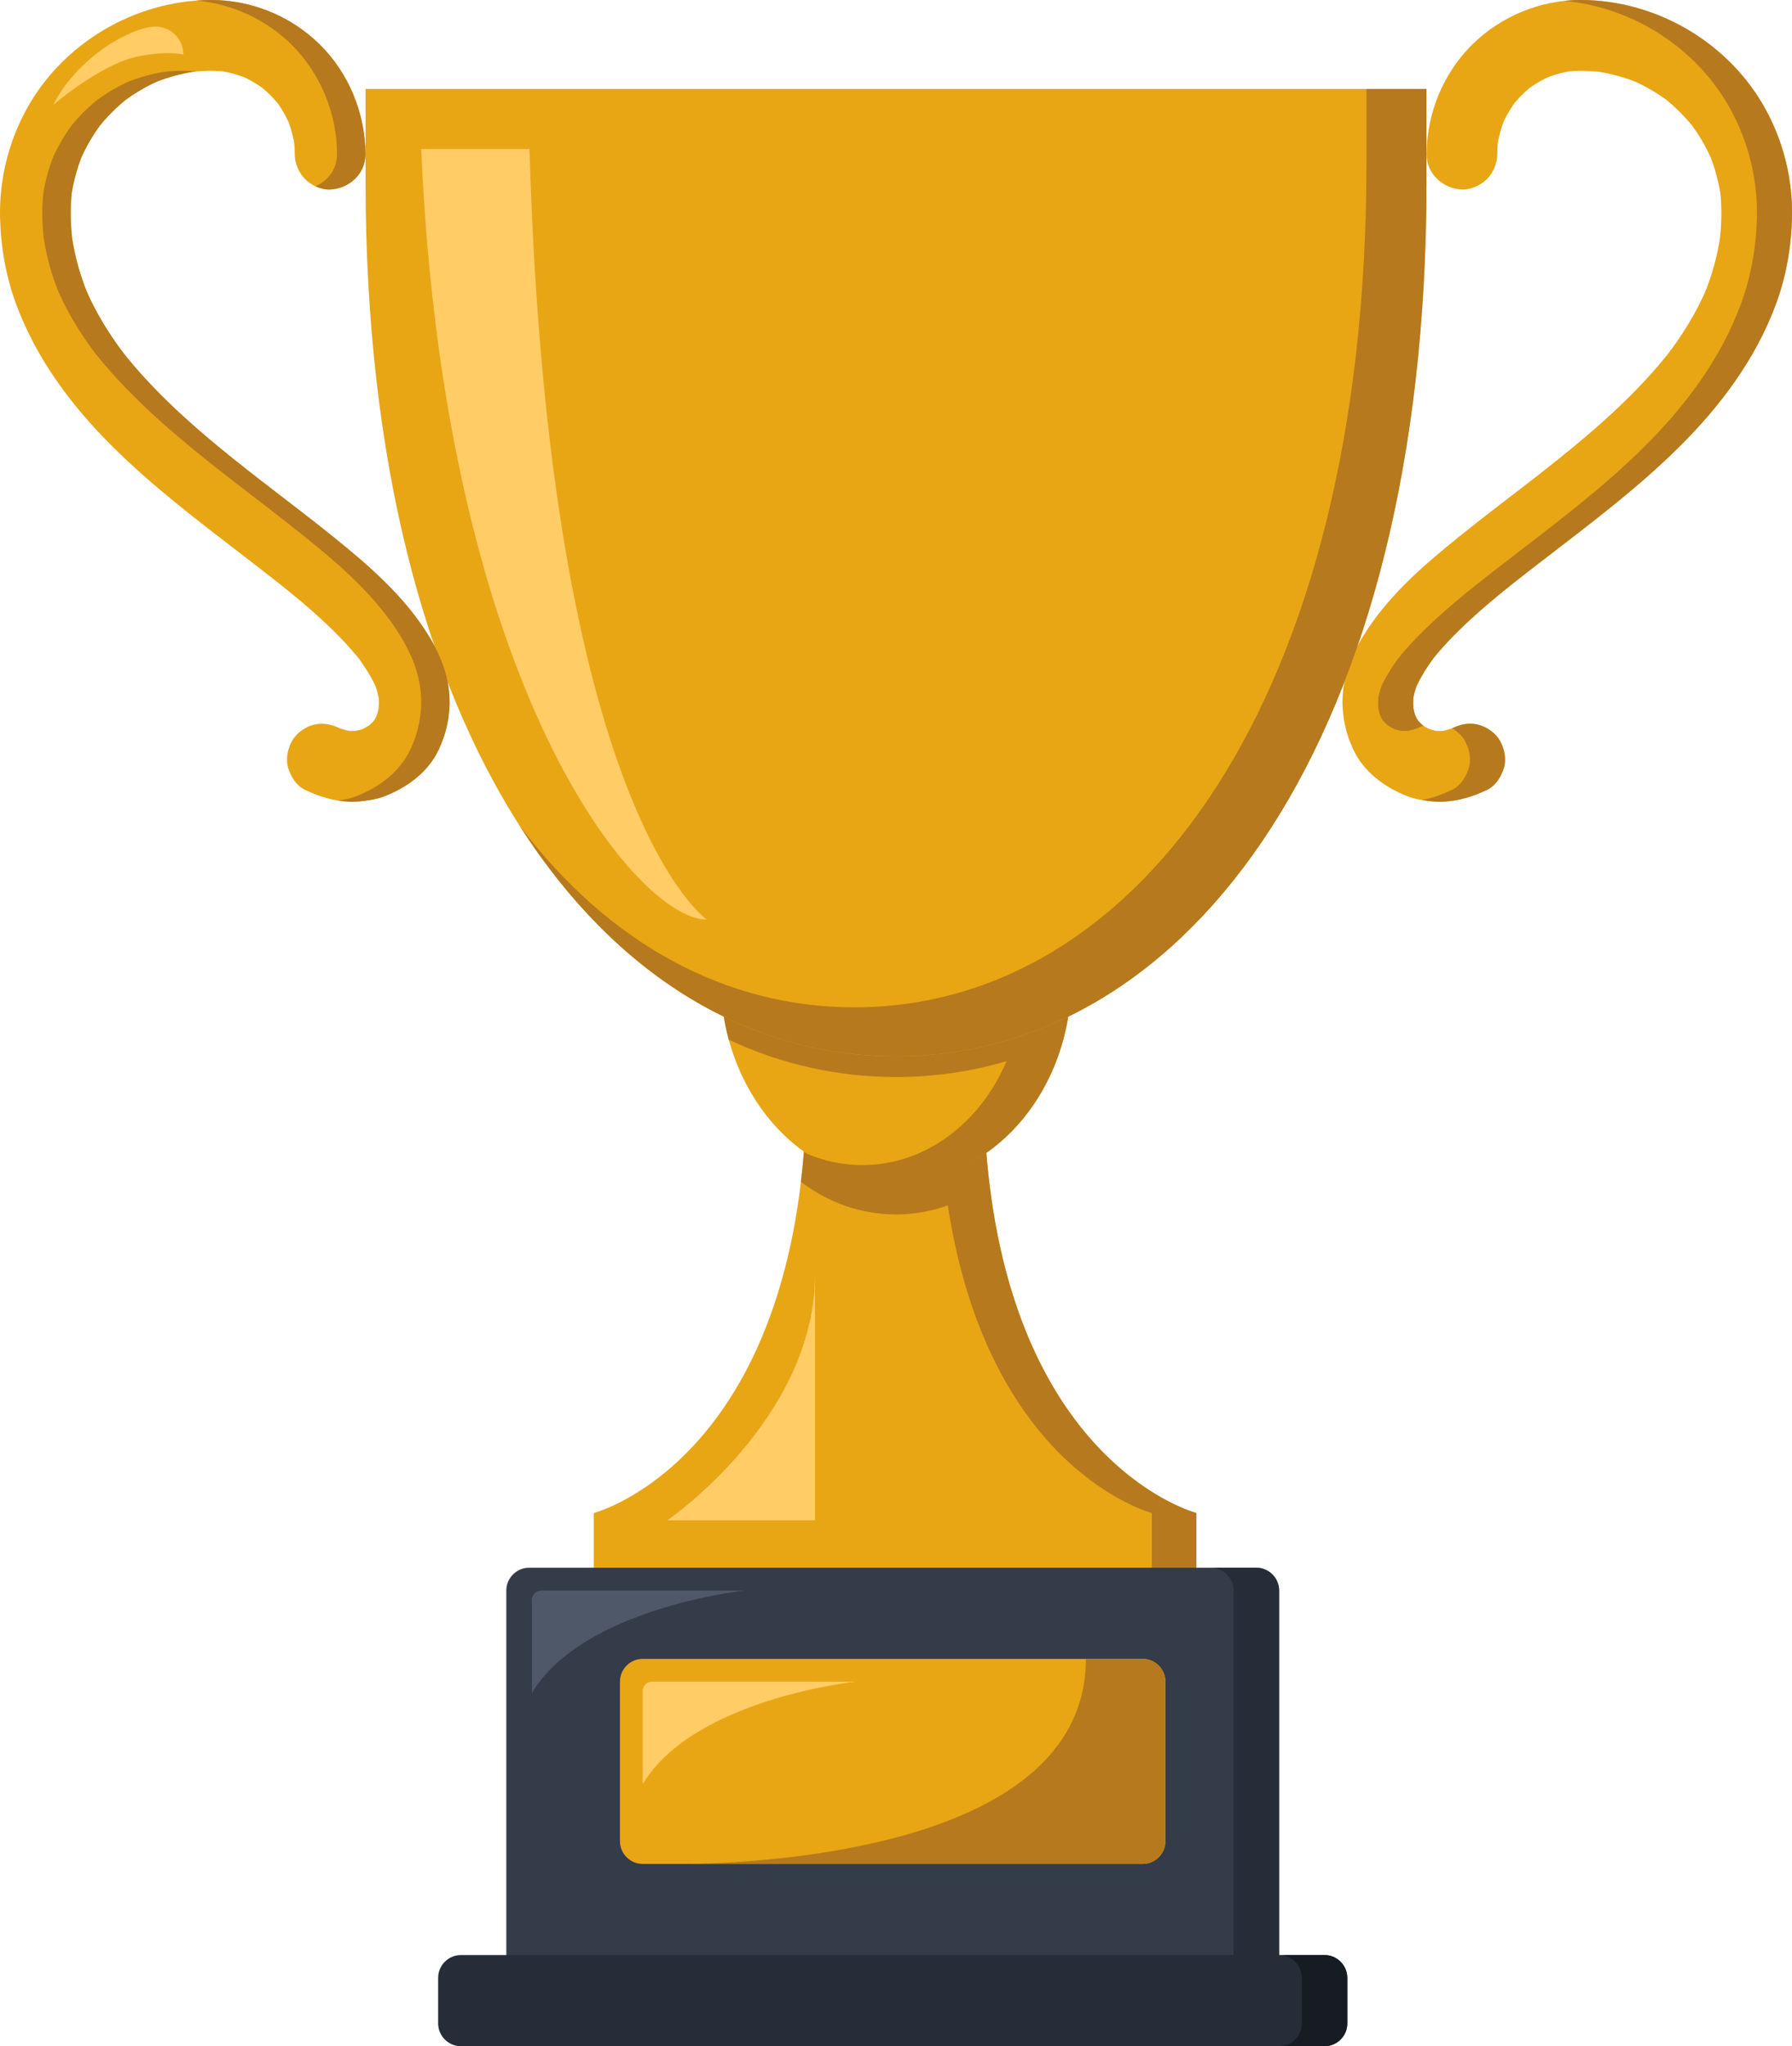 <svg width="92" height="105" viewBox="0 0 92 105" fill="none" xmlns="http://www.w3.org/2000/svg">
<g clip-path="url(#clip0_4191_15635)">
<path d="M61.421 81.52V77.641C61.421 77.641 50.487 74.816 50.487 55.367H41.418C41.418 74.816 30.484 77.641 30.484 77.641V81.52H61.421Z" fill="#E8A615"/>
<path d="M50.636 59.161C50.68 59.695 50.732 60.214 50.794 60.717C52.566 75.351 61.421 77.639 61.421 77.639V81.517H59.132V77.639C59.132 77.639 50.74 75.471 48.66 61.855C47.82 62.157 46.926 62.319 46 62.319C44.201 62.319 42.525 61.707 41.119 60.652C41.179 60.149 41.231 59.631 41.274 59.098L50.636 59.161Z" fill="#B7791D"/>
<path d="M55.001 50.219C55.001 55.979 50.971 60.65 46.001 60.65C41.031 60.65 37.002 55.98 37.002 50.219H55H55.001Z" fill="#E8A615"/>
<path d="M55.001 50.219C55.001 51.275 54.864 52.332 54.588 53.352C53.923 55.801 52.5 57.861 50.638 59.161C49.284 60.106 47.697 60.908 46.001 60.908C44.306 60.908 42.69 60.26 41.427 59.203C42.314 59.581 43.273 59.787 44.273 59.787C47.52 59.787 50.328 57.615 51.676 54.456C49.846 54.994 47.947 55.267 46.001 55.267C43.001 55.267 40.114 54.618 37.415 53.352C37.146 52.363 37.002 51.31 37.002 50.219H55.001Z" fill="#B7791D"/>
<path d="M73.234 9.352C73.234 37.886 61.042 54.206 46.001 54.206C30.96 54.206 18.768 37.886 18.768 9.352V4.562H73.234V9.352H73.234Z" fill="#E8A615"/>
<path d="M15.635 40.519C16.381 40.88 17.102 41.098 17.933 41.141C18.3 41.16 18.667 41.104 19.028 41.048C19.265 41.012 19.497 40.954 19.721 40.868C20.9 40.416 21.998 39.615 22.538 38.435C22.855 37.742 23.022 37.094 23.072 36.327C23.111 35.735 23.03 35.111 22.874 34.541C22.696 33.893 22.386 33.253 22.038 32.678C20.809 30.645 18.961 29.042 17.132 27.569C15.869 26.551 14.574 25.575 13.292 24.583C13.414 24.677 13.537 24.772 13.659 24.867C11.544 23.23 9.441 21.549 7.609 19.591C7.104 19.052 6.622 18.492 6.171 17.907L6.454 18.275C5.623 17.193 4.902 16.027 4.367 14.77C4.428 14.914 4.489 15.059 4.55 15.204C4.121 14.186 3.821 13.12 3.671 12.025L3.736 12.508C3.611 11.569 3.585 10.613 3.708 9.672L3.643 10.155C3.752 9.357 3.964 8.58 4.275 7.837C4.213 7.981 4.153 8.126 4.092 8.271C4.4 7.547 4.798 6.868 5.278 6.245C5.183 6.368 5.088 6.49 4.994 6.613C5.463 6.012 6.002 5.472 6.602 5.003L6.235 5.287C6.857 4.806 7.535 4.408 8.258 4.099L7.824 4.282C8.566 3.97 9.342 3.759 10.139 3.65L9.657 3.715C10.338 3.626 11.029 3.602 11.71 3.693L11.228 3.628C11.752 3.703 12.261 3.844 12.75 4.048L12.316 3.865C12.792 4.069 13.238 4.329 13.65 4.644C13.528 4.549 13.405 4.454 13.283 4.36C13.705 4.687 14.081 5.064 14.408 5.486L14.124 5.118C14.438 5.531 14.698 5.978 14.902 6.454C14.841 6.31 14.78 6.165 14.719 6.02C14.923 6.509 15.063 7.02 15.139 7.544C15.117 7.383 15.095 7.222 15.074 7.061C15.112 7.342 15.131 7.624 15.133 7.907C15.135 8.374 15.333 8.861 15.664 9.192C15.995 9.522 16.495 9.744 16.947 9.724C17.926 9.68 18.766 8.925 18.761 7.907C18.751 5.817 17.914 3.77 16.428 2.296C14.941 0.822 12.893 -0.013 10.804 0C6.931 0.024 3.23 2.198 1.36 5.606C0.427 7.308 -0.044 9.242 0.003 11.184C0.04 12.682 0.307 14.198 0.827 15.605C1.874 18.436 3.695 20.858 5.826 22.965C7.91 25.025 10.257 26.795 12.574 28.578C12.839 28.781 13.103 28.985 13.367 29.189L13 28.905C14.593 30.138 16.2 31.387 17.593 32.849C17.93 33.203 18.252 33.571 18.552 33.958C18.457 33.835 18.363 33.712 18.268 33.59C18.711 34.164 19.103 34.78 19.387 35.45C19.325 35.305 19.265 35.161 19.203 35.016C19.338 35.339 19.429 35.674 19.479 36.021L19.415 35.538C19.459 35.888 19.461 36.237 19.417 36.587L19.482 36.104C19.439 36.405 19.363 36.694 19.247 36.976C19.308 36.831 19.369 36.687 19.43 36.541C19.328 36.777 19.201 36.996 19.044 37.2C19.138 37.077 19.233 36.954 19.328 36.832C19.163 37.035 18.976 37.215 18.769 37.376C18.891 37.281 19.014 37.186 19.136 37.092C18.919 37.254 18.688 37.389 18.441 37.498C18.585 37.437 18.729 37.376 18.874 37.315C18.613 37.424 18.344 37.5 18.064 37.543C18.224 37.522 18.386 37.5 18.546 37.478C18.247 37.518 17.95 37.518 17.651 37.48L18.133 37.544C17.831 37.499 17.541 37.416 17.257 37.3L17.691 37.484C17.616 37.451 17.541 37.417 17.467 37.381C17.023 37.166 16.56 37.063 16.069 37.198C15.649 37.314 15.193 37.64 14.985 38.033C14.762 38.455 14.651 38.966 14.802 39.433C14.94 39.863 15.214 40.315 15.636 40.519H15.635Z" fill="#E8A615"/>
<path d="M14.97 2.296C13.659 0.994 11.905 0.19 10.072 0.03C10.316 0.012 10.559 0.002 10.804 0C12.893 -0.013 14.944 0.823 16.428 2.296C17.914 3.77 18.751 5.816 18.761 7.907C18.766 8.925 17.926 9.68 16.947 9.724C16.702 9.734 16.439 9.67 16.199 9.559C16.841 9.278 17.308 8.666 17.304 7.907C17.293 5.816 16.456 3.77 14.97 2.296Z" fill="#B7791D"/>
<path d="M23.074 36.325C23.023 37.091 22.856 37.739 22.539 38.433C22 39.613 20.901 40.414 19.722 40.865C19.498 40.952 19.267 41.009 19.03 41.046C18.668 41.102 18.302 41.158 17.934 41.139C17.736 41.129 17.544 41.108 17.357 41.079C17.428 41.068 17.5 41.057 17.572 41.046C17.809 41.009 18.04 40.952 18.264 40.865C19.443 40.414 20.542 39.613 21.081 38.433C21.399 37.739 21.565 37.091 21.616 36.325C21.654 35.733 21.573 35.109 21.417 34.538C21.24 33.891 20.93 33.251 20.582 32.676C19.352 30.643 17.504 29.04 15.676 27.566C14.48 26.603 13.257 25.677 12.042 24.739C9.98 23.142 7.938 21.497 6.152 19.589C5.71 19.118 5.286 18.63 4.885 18.123C4.922 18.173 4.959 18.223 4.997 18.272C4.903 18.15 4.808 18.027 4.714 17.905C4.768 17.976 4.823 18.046 4.879 18.116C4.14 17.136 3.494 16.087 2.995 14.963C2.648 14.091 2.395 13.185 2.249 12.257C2.16 11.473 2.143 10.68 2.226 9.895C2.328 9.269 2.496 8.657 2.725 8.066C2.985 7.492 3.303 6.948 3.674 6.439C4.064 5.963 4.5 5.526 4.978 5.135C5.485 4.765 6.026 4.447 6.598 4.187C7.194 3.955 7.811 3.786 8.441 3.683C8.956 3.628 9.475 3.613 9.991 3.661C9.918 3.647 9.845 3.636 9.771 3.625C9.86 3.637 9.949 3.649 10.037 3.661C10.071 3.656 10.106 3.651 10.14 3.647C10.107 3.651 10.074 3.656 10.042 3.662C10.053 3.663 10.065 3.664 10.076 3.666C10.071 3.667 10.066 3.667 10.062 3.668C10.054 3.668 10.047 3.669 10.039 3.67C9.992 3.674 9.945 3.678 9.898 3.684C9.268 3.787 8.651 3.955 8.056 4.187C7.484 4.447 6.941 4.765 6.433 5.137C5.957 5.527 5.522 5.963 5.132 6.439C4.762 6.946 4.446 7.487 4.186 8.058C3.954 8.654 3.785 9.273 3.682 9.905C3.601 10.688 3.619 11.478 3.707 12.259C3.853 13.186 4.106 14.092 4.453 14.963C4.952 16.087 5.598 17.136 6.337 18.116C6.339 18.118 6.34 18.12 6.343 18.123C6.744 18.63 7.168 19.118 7.61 19.589C9.368 21.469 11.377 23.093 13.406 24.667C14.652 25.63 15.908 26.579 17.134 27.566C18.962 29.04 20.81 30.643 22.04 32.676C22.387 33.251 22.697 33.891 22.875 34.538C23.032 35.109 23.112 35.733 23.074 36.325Z" fill="#B7791D"/>
<path d="M76.366 40.519C75.621 40.88 74.9 41.098 74.068 41.141C73.701 41.16 73.335 41.104 72.974 41.048C72.737 41.012 72.505 40.954 72.281 40.868C71.102 40.416 70.004 39.615 69.464 38.435C69.146 37.742 68.98 37.094 68.93 36.327C68.891 35.735 68.971 35.111 69.128 34.541C69.305 33.893 69.615 33.253 69.964 32.678C71.193 30.645 73.041 29.042 74.87 27.569C76.132 26.551 77.427 25.575 78.71 24.583C78.587 24.677 78.465 24.772 78.342 24.867C80.457 23.23 82.561 21.549 84.393 19.591C84.898 19.052 85.38 18.492 85.831 17.907L85.547 18.275C86.379 17.193 87.1 16.027 87.635 14.77C87.574 14.914 87.513 15.059 87.452 15.204C87.88 14.186 88.18 13.12 88.33 12.025C88.309 12.186 88.287 12.347 88.266 12.508C88.39 11.569 88.416 10.613 88.294 9.672C88.315 9.833 88.337 9.994 88.358 10.155C88.249 9.357 88.038 8.58 87.727 7.837C87.788 7.981 87.849 8.126 87.91 8.271C87.602 7.547 87.204 6.868 86.724 6.245C86.818 6.368 86.913 6.49 87.007 6.613C86.538 6.012 86 5.472 85.4 5.003C85.522 5.097 85.644 5.192 85.767 5.287C85.144 4.806 84.467 4.408 83.744 4.099L84.177 4.282C83.435 3.97 82.659 3.759 81.862 3.65C82.023 3.671 82.184 3.693 82.345 3.715C81.664 3.626 80.973 3.602 80.291 3.693L80.774 3.628C80.25 3.703 79.74 3.844 79.252 4.048C79.396 3.987 79.54 3.926 79.685 3.865C79.21 4.069 78.764 4.329 78.351 4.644C78.474 4.549 78.596 4.454 78.719 4.36C78.297 4.687 77.921 5.064 77.594 5.486L77.877 5.118C77.564 5.531 77.304 5.978 77.099 6.454L77.282 6.02C77.079 6.509 76.938 7.02 76.863 7.544C76.884 7.383 76.906 7.222 76.927 7.061C76.89 7.342 76.871 7.624 76.869 7.907C76.867 8.374 76.669 8.861 76.338 9.192C76.023 9.507 75.507 9.744 75.055 9.724C74.076 9.68 73.236 8.925 73.241 7.907C73.251 5.817 74.088 3.77 75.574 2.296C77.057 0.824 79.108 -0.013 81.197 0C85.071 0.024 88.772 2.198 90.641 5.606C91.575 7.308 92.046 9.242 91.998 11.184C91.962 12.682 91.695 14.198 91.174 15.605C90.127 18.436 88.307 20.858 86.175 22.965C84.092 25.025 81.745 26.795 79.427 28.578C79.163 28.781 78.898 28.985 78.634 29.189L79.002 28.905C77.409 30.138 75.802 31.387 74.409 32.849C74.072 33.203 73.75 33.571 73.45 33.958L73.733 33.59C73.29 34.164 72.899 34.78 72.615 35.45C72.676 35.305 72.737 35.161 72.798 35.016C72.663 35.339 72.573 35.674 72.522 36.021C72.544 35.86 72.566 35.699 72.587 35.538C72.542 35.888 72.54 36.237 72.584 36.587C72.563 36.426 72.541 36.265 72.52 36.104C72.563 36.405 72.639 36.694 72.754 36.976C72.693 36.831 72.633 36.687 72.571 36.541C72.674 36.777 72.801 36.996 72.958 37.2C72.863 37.077 72.769 36.954 72.674 36.832C72.839 37.035 73.026 37.215 73.233 37.376C73.111 37.281 72.988 37.186 72.866 37.092C73.082 37.254 73.314 37.389 73.561 37.498C73.417 37.437 73.272 37.376 73.127 37.315C73.388 37.424 73.658 37.5 73.938 37.543C73.777 37.522 73.616 37.5 73.455 37.478C73.755 37.518 74.051 37.518 74.351 37.48C74.19 37.501 74.029 37.523 73.868 37.544C74.171 37.499 74.461 37.416 74.744 37.3C74.6 37.361 74.456 37.422 74.311 37.484C74.386 37.451 74.46 37.417 74.534 37.381C74.979 37.166 75.441 37.063 75.932 37.198C76.353 37.314 76.809 37.64 77.017 38.033C77.239 38.455 77.351 38.966 77.2 39.433C77.061 39.863 76.788 40.315 76.366 40.519H76.366Z" fill="#E8A615"/>
<path d="M73.234 4.562V9.352C73.234 37.886 61.041 54.206 46.001 54.206C38.443 54.206 31.604 50.085 26.67 42.364C31.279 48.459 37.291 51.691 43.867 51.691C58.384 51.691 70.152 35.939 70.152 8.398V4.562H73.234Z" fill="#B7791D"/>
<path d="M77.2 39.432C77.06 39.863 76.787 40.315 76.366 40.519C75.62 40.88 74.899 41.098 74.067 41.14C73.711 41.159 73.357 41.107 73.006 41.052C73.544 40.951 74.049 40.769 74.566 40.519C74.987 40.315 75.261 39.863 75.4 39.432C75.551 38.965 75.439 38.454 75.217 38.033C75.079 37.771 74.831 37.539 74.557 37.38C74.553 37.377 74.55 37.376 74.548 37.374C74.989 37.163 75.447 37.063 75.932 37.198C76.353 37.314 76.809 37.639 77.017 38.033C77.239 38.454 77.351 38.965 77.2 39.432Z" fill="#B7791D"/>
<path d="M91.998 11.183C91.962 12.682 91.695 14.198 91.175 15.605C90.128 18.435 88.307 20.857 86.175 22.965C84.092 25.025 81.745 26.795 79.427 28.578C79.186 28.764 78.944 28.95 78.703 29.136C78.7 29.138 78.698 29.14 78.696 29.142C78.675 29.158 78.654 29.173 78.634 29.189C77.163 30.331 75.694 31.499 74.408 32.849C74.124 33.148 73.849 33.457 73.591 33.779C73.26 34.225 72.964 34.697 72.727 35.199C72.726 35.199 72.726 35.2 72.726 35.201C72.656 35.392 72.602 35.588 72.562 35.788C72.549 35.971 72.548 36.154 72.56 36.337C72.588 36.476 72.624 36.613 72.669 36.748C72.712 36.831 72.758 36.91 72.809 36.989C72.881 37.067 72.956 37.141 73.036 37.212C73.05 37.222 73.065 37.232 73.08 37.241C73.077 37.241 73.074 37.242 73.071 37.243C73.069 37.244 73.066 37.245 73.064 37.246C72.959 37.281 72.854 37.324 72.751 37.374C72.601 37.427 72.45 37.47 72.296 37.503C72.171 37.511 72.046 37.511 71.922 37.504C71.801 37.477 71.682 37.444 71.565 37.405C71.452 37.347 71.343 37.283 71.237 37.212C71.157 37.142 71.081 37.067 71.009 36.989C70.959 36.911 70.913 36.831 70.87 36.749C70.825 36.615 70.788 36.477 70.76 36.337C70.749 36.154 70.749 35.971 70.763 35.787C70.802 35.587 70.856 35.392 70.926 35.201C70.926 35.2 70.926 35.199 70.927 35.199C71.164 34.697 71.46 34.225 71.791 33.779C72.05 33.457 72.324 33.148 72.609 32.849C73.915 31.478 75.41 30.294 76.904 29.135C77.145 28.949 77.386 28.763 77.628 28.578C79.945 26.795 82.292 25.025 84.375 22.965C86.507 20.857 88.328 18.435 89.375 15.605C89.895 14.198 90.162 12.682 90.199 11.183C90.246 9.242 89.775 7.307 88.841 5.606C87.12 2.468 83.845 0.375 80.311 0.046C80.604 0.014 80.9 -0.002 81.197 0C85.071 0.024 88.772 2.198 90.641 5.606C91.575 7.307 92.045 9.242 91.998 11.183Z" fill="#B7791D"/>
<path d="M65.667 81.618V102.079H25.994V81.618C25.994 80.976 26.519 80.449 27.161 80.449H64.501C65.142 80.449 65.668 80.975 65.668 81.618H65.667Z" fill="#343B49"/>
<path d="M65.667 81.618V102.079H63.333V81.618C63.333 80.976 62.808 80.449 62.166 80.449H64.5C65.142 80.449 65.667 80.975 65.667 81.618Z" fill="#262D38"/>
<path d="M69.169 101.494V103.832C69.169 104.475 68.644 105.001 68.002 105.001H23.661C23.019 105.001 22.494 104.475 22.494 103.832V101.494C22.494 100.851 23.019 100.324 23.661 100.324H68.002C68.644 100.324 69.169 100.85 69.169 101.494H69.169Z" fill="#262D38"/>
<path d="M69.169 101.494V103.832C69.169 104.475 68.644 105.001 68.002 105.001H65.668C66.31 105.001 66.835 104.475 66.835 103.832V101.494C66.835 100.851 66.31 100.324 65.668 100.324H68.002C68.644 100.324 69.169 100.85 69.169 101.494Z" fill="#171C23"/>
<path d="M59.833 86.294V94.479C59.833 95.121 59.308 95.648 58.666 95.648H32.995C32.353 95.648 31.828 95.122 31.828 94.479V86.294C31.828 85.651 32.353 85.125 32.995 85.125H58.666C59.308 85.125 59.833 85.651 59.833 86.294Z" fill="#E8A615"/>
<path d="M59.833 86.294V94.478C59.833 95.121 59.308 95.647 58.666 95.647H35.504C40.218 95.554 55.749 94.548 55.749 85.125H58.666C59.308 85.125 59.833 85.651 59.833 86.294V86.294Z" fill="#B7791D"/>
<path d="M32.996 91.554V86.771C32.996 86.507 33.209 86.293 33.474 86.293H43.935C43.935 86.293 35.622 87.17 32.996 91.554Z" fill="#FFCC66"/>
<path d="M27.307 86.878V82.095C27.307 81.831 27.52 81.617 27.784 81.617H38.246C38.246 81.617 29.932 82.494 27.307 86.878Z" fill="#4E5868"/>
<path d="M36.284 47.188C32.717 47.188 22.824 35.424 21.625 7.648H27.185C28.168 41.632 36.284 47.188 36.284 47.188Z" fill="#FFCC66"/>
<path d="M34.262 78.014C34.262 78.014 41.844 72.837 41.844 65.359V78.014H34.262Z" fill="#FFCC66"/>
<path d="M9.415 2.802C9.415 2.802 8.645 2.579 7.072 2.9C5.153 3.293 2.736 5.381 2.736 5.381C3.975 2.9 6.793 1.367 7.982 1.367C8.774 1.367 9.415 2.01 9.415 2.802Z" fill="#FFCC66"/>
</g>
<defs>
<clipPath id="clip0_4191_15635">
<rect width="92" height="105" fill="white"/>
</clipPath>
</defs>
</svg>
